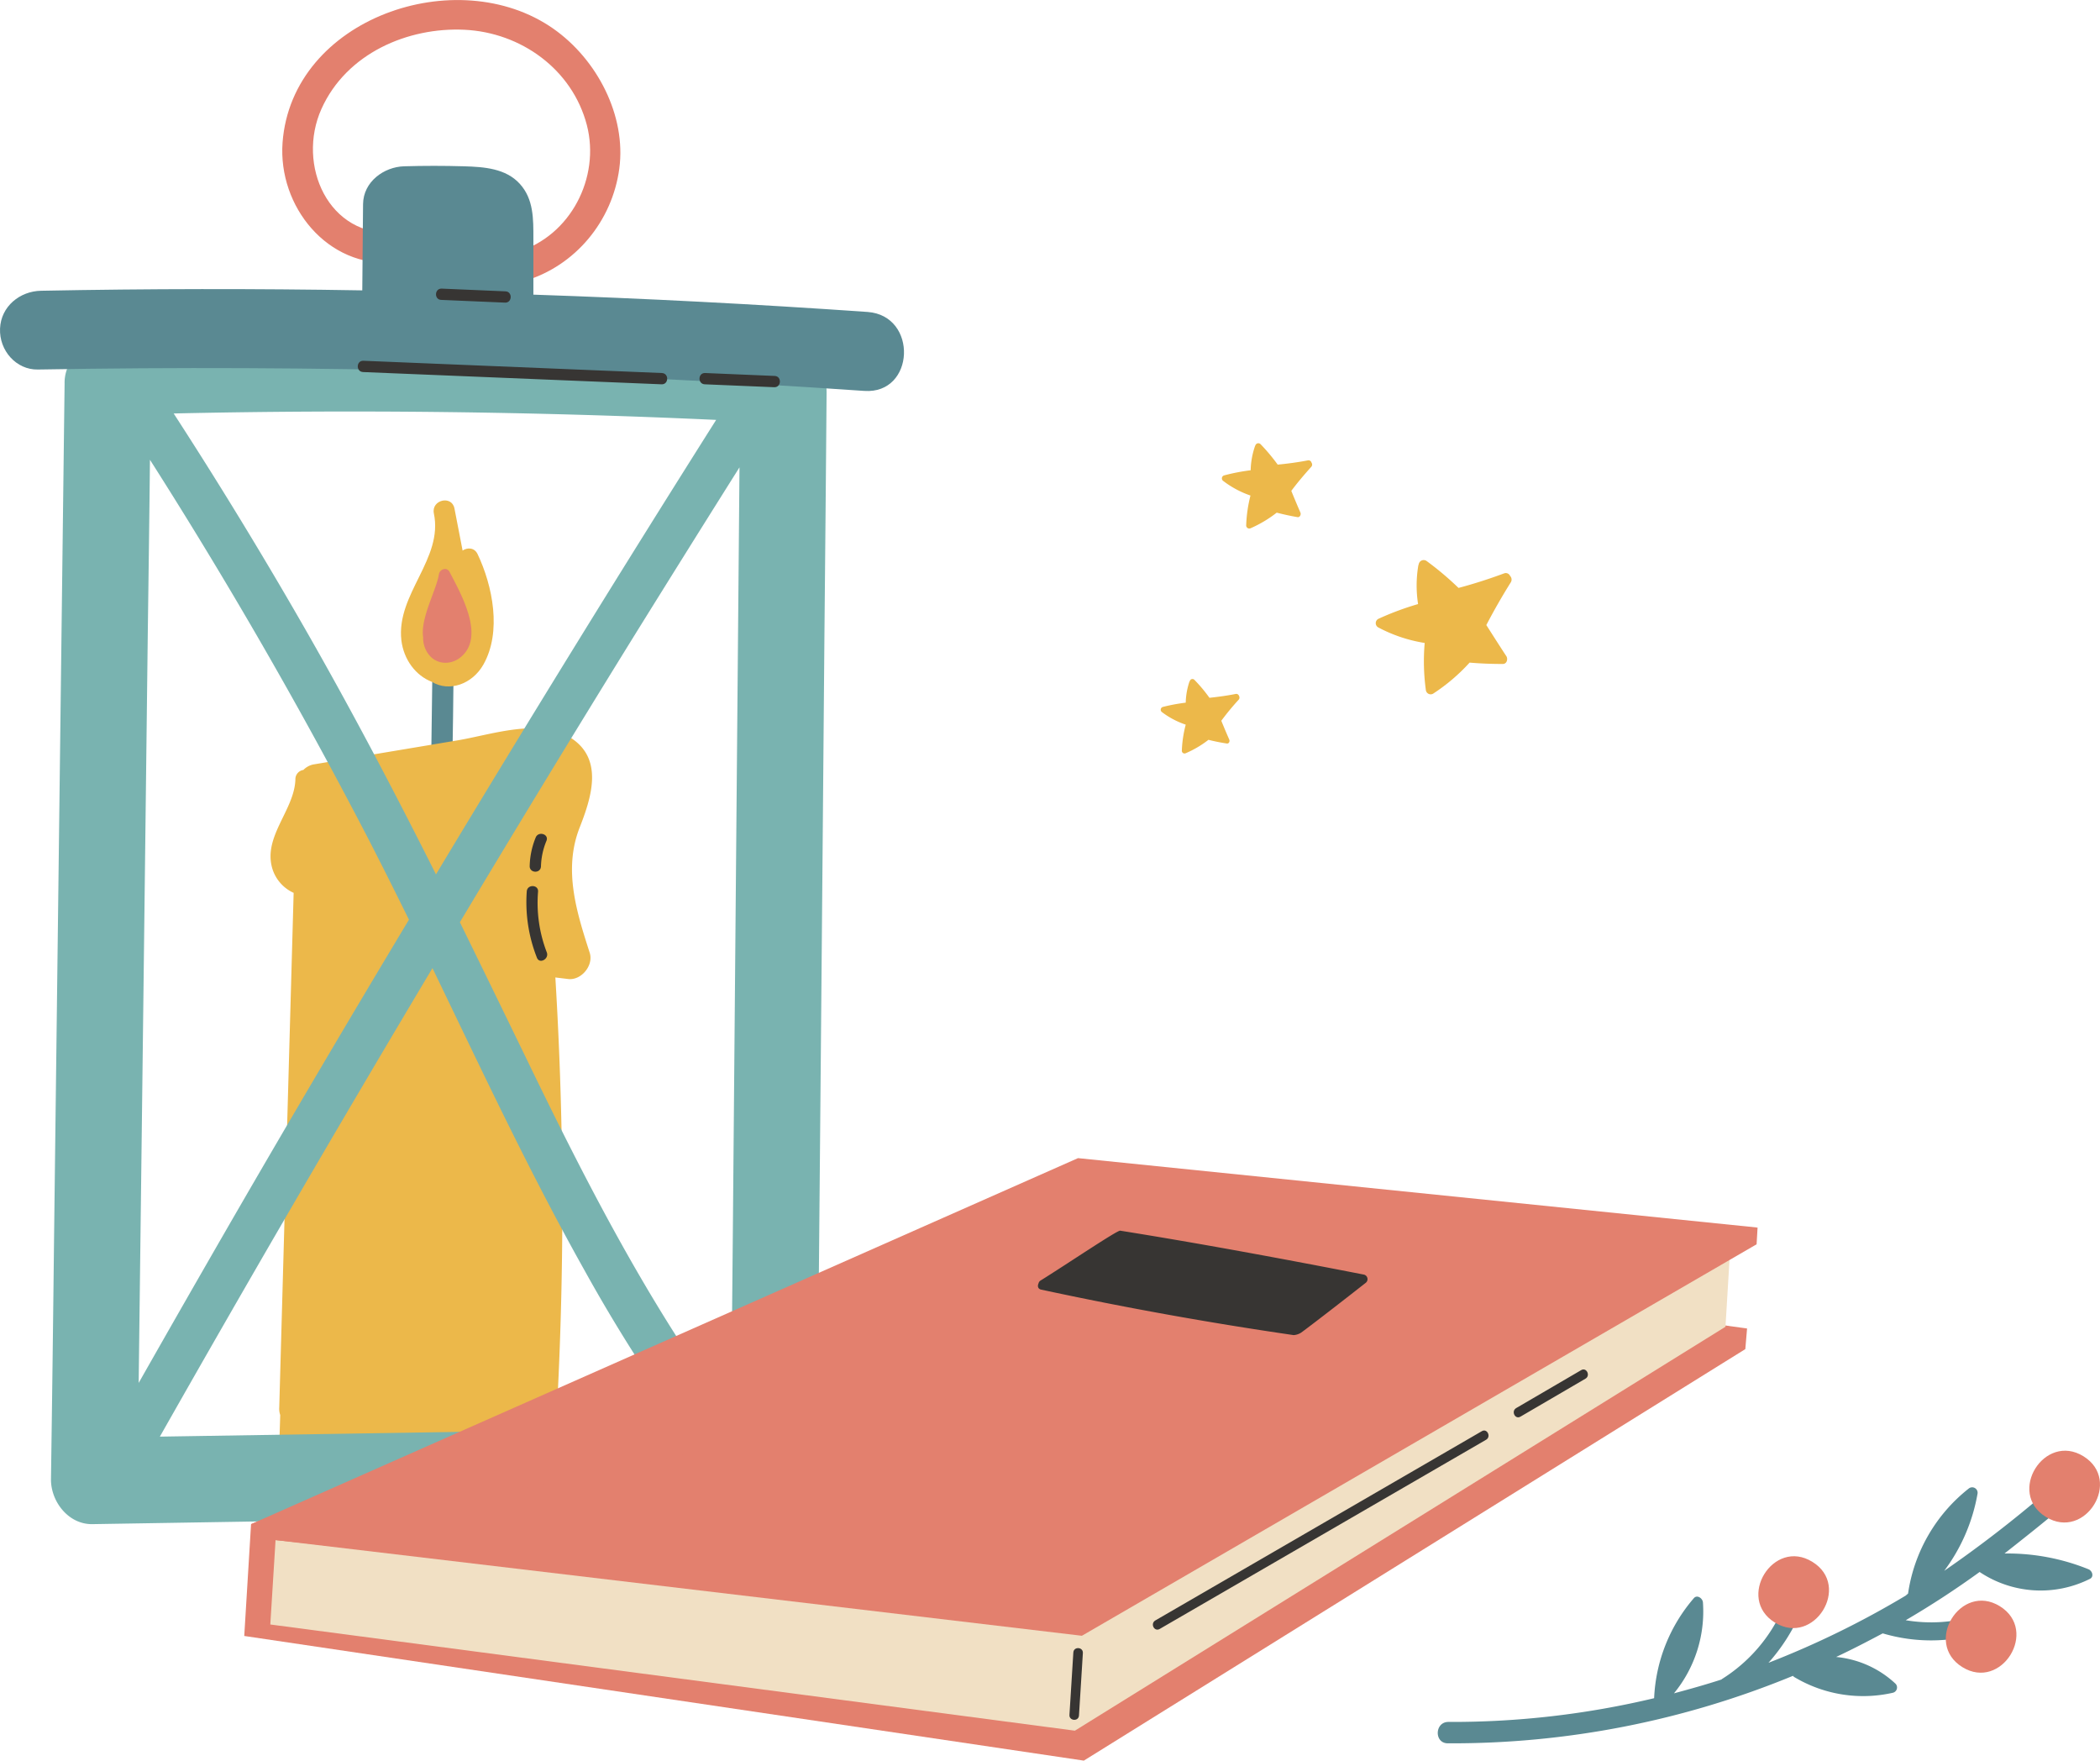 <svg xmlns="http://www.w3.org/2000/svg" width="1080" height="905.3" viewBox="-0.02 0.013 1080.033 905.287" style=""><g><g data-name="Слой 2"><g data-name="431269404"><path d="M233.2 350c.1-7.1-10.8-7.5-10.9-.5-.2 12.4-.3 24.8-.5 37.1-.1 7.1 10.8 7.5 10.9.5.2-12.4.4-24.8.5-37.1z" fill="#5a8992"></path><path d="M303.3 490c-6.8-21.1-13.7-42.8-5.2-64.5 6.2-15.8 12.7-36.1-5.7-46.8-16.2-9.3-40.3-.8-57.2 2L161 393.1a10 10 0 0 0-5 2.8 4.8 4.8 0 0 0-4.1 4.9c-.5 16.1-17.5 30-11.5 46.9a20.2 20.2 0 0 0 10.6 11.4q-3.7 132.3-7.4 264.5a10.2 10.2 0 0 0 .5 4l-.6 19.3c-.3 9.2 8.9 12.8 15.4 10.2a557.6 557.6 0 0 0 121.1-4.6c9.1-1.4 10.1-11 5.8-16.8a1949.2 1949.2 0 0 0-.2-233.1l6.6.8c6.7.8 13.1-6.9 11.1-13.4z" fill="#ecb84a"></path><path d="M424 325.1q.6-61.7 1.1-123.3c0-8.4-3.8-14.4-9.1-18.1a18.5 18.5 0 0 0-11.9-4.8q-174.5-9.5-349.4-4A20.9 20.9 0 0 0 37 185a20.2 20.2 0 0 0-3.8 12.3l-5.4 437.9q-.7 62.7-1.6 125.4c-.1 11.5 9 23.3 21.3 23.1l349.6-5.7c11.7-.2 23-8.7 23.1-21.3q2-215.7 3.8-431.6zm-55.7-109.2Q294.9 332 224.2 449.6c-22.2-44.2-45.2-87.9-70-130.9q-31-53.8-64.9-106.1 139.5-3.1 279 3.3zM189.6 431.7c7 13.6 13.9 27.4 20.7 41.2q-44.7 74.4-88.2 149.5-25.6 44.3-50.8 88.7 2.4-193.3 4.7-386.6c.4-29.4.8-58.7 1.1-88.1q60.6 95.1 112.5 195.3zm-107.4 307q68.7-121.2 140.2-240.9c25.2 52.2 49.8 104.8 78.2 155.4a816.5 816.5 0 0 0 51.4 81.2zm188-195.4q-16.8-34.6-33.7-69.1 43.3-72.3 87.8-144.3 27.8-44.8 56-89.6l-3.4 391.3-.9 96.6c-42.3-57.2-74.9-121-105.8-184.9z" fill="#79b3b0"></path><path d="M284.5 14.7c-49.3-34.5-134.4-5.5-139.2 58.6-2.4 32.8 23.1 64.5 57.4 61.7 9.8-.7 10.6-16.2.7-15.4-34.6 2.7-51-34.9-38.1-63.6s44.6-42.1 73.6-40.7 55.4 20.3 62.9 49c7 27-8.4 57-35.6 65.2-9.5 2.8-6.1 17.9 3.5 15 26.2-7.8 45.2-30.8 48.8-57.9s-11.4-56.1-34-71.9z" fill="#e3806e"></path><path d="M446.2 160.4q-85.9-6-171.9-8.9v-28.8c0-10 .2-20.3-7-28.2s-18.3-8.7-28.7-9-20.5-.3-30.8 0-21 7.9-21.1 19.5c-.1 14.8-.3 29.5-.4 44.3q-82.7-1.4-165.2.2c-10.9.2-20.6 8-21.1 19.4s8.4 21.3 19.4 21.1q212.7-3.7 425.1 11c26.1 1.8 27.7-38.7 1.7-40.6z" fill="#5a8992"></path><path d="M245.6 284.9c-1.6-3.4-5.3-3.5-7.7-1.8l-4.2-21.7c-1.4-6.9-11.9-4.4-10.6 2.5 5 23.5-19.4 41.5-16.7 65.3 1.2 10 7.4 18.2 15.7 21.4 8.9 5.4 20.8 1.2 26.5-8.9 9.5-16.8 4.8-40.4-3-56.8z" fill="#ecb84a"></path><path d="M340.4 191.8l-153.5-6.3c-3.7-.2-4 5.6-.2 5.8l153.5 6.3c3.7.2 4-5.6.2-5.8z" fill="#373533"></path><path d="M398.4 193.3l-35.7-1.5c-3.8-.2-4 5.6-.3 5.8l35.8 1.5c3.7.1 3.9-5.7.2-5.8z" fill="#373533"></path><path d="M260 149.8l-32.9-1.4c-3.7-.1-3.9 5.7-.2 5.8l32.8 1.4c3.7.2 4-5.6.3-5.8z" fill="#373533"></path><path d="M281.2 489.7a70.8 70.8 0 0 1-4.5-31.2c.3-3.7-5.5-3.9-5.8-.2a77.8 77.8 0 0 0 5.2 34.1c1.3 3.5 6.4.7 5.1-2.7z" fill="#373533"></path><path d="M275.5 430.6a41.1 41.1 0 0 0-3.1 14.7c-.1 3.7 5.6 4 5.8.2a36.6 36.6 0 0 1 2.8-13.1c1.5-3.5-4.1-5.2-5.5-1.8z" fill="#373533"></path><path d="M231.2 294.1c-1.4-2.8-5.1-1.4-5.5 1.2-1.2 8-9.6 22.5-8.1 32.4a13.8 13.8 0 0 0 3 9c3.8 4.8 10.5 5.3 15.4 1.9 14.4-10.2 1-33.3-4.8-44.5z" fill="#e3806e"></path><g><path d="M125.6 841.2l431.8 64.1 340.2-211.6.9-10.6s-385-53.4-388-51.8-381.4 152.4-381.4 152.4z" fill="#e3806e"></path><path fill="#e3806e" d="M554.4 595.5l349.5 35.7-336.8 201.9-438-49.4 425.3-188.2z"></path><path fill="#f1e0c4" d="M141.7 791.9l-2.7 43.4 413.8 54.6 334.6-207.7 2.2-36.5-336.7 190.1-411.2-43.9z"></path><path fill="#e3806e" d="M903.9 631.2l-.5 8.6-347 201.3-414.7-49.2 762.2-160.7z"></path><path d="M576.1 632.8c-1.5-.3-28.3 17.8-40.9 25.6a2.3 2.3 0 0 0-1.1 1.5c-.6 1.3-.4 2.8 1.3 3.2Q600 677 665.3 686.5a8.2 8.2 0 0 0 3.9-1.3c7.6-5.6 25.3-19.4 33.2-25.6a2.4 2.4 0 0 0-.9-4.2c-40.4-7.9-85.2-16.2-125.4-22.6z" fill="#373533"></path><path d="M552 849.7l-2 32.1c-.2 3.1 4.7 3.5 4.9.3l2-32.1c.2-3.2-4.7-3.5-4.9-.3z" fill="#373533"></path><path d="M762.1 735.9l-167.9 97.3c-2.8 1.6-.6 6 2.2 4.4l167.9-97.3c2.7-1.6.5-6-2.2-4.4z" fill="#373533"></path><path d="M813.2 704.5L779.8 724c-2.8 1.6-.6 6.1 2.2 4.4l33.4-19.5c2.7-1.6.5-6-2.2-4.4z" fill="#373533"></path></g><path d="M632.2 380.3c-1.4-3.2-2.8-6.5-4.1-9.7a133.4 133.4 0 0 1 9-10.9 1.7 1.7 0 0 0 .1-1.9 1.5 1.5 0 0 0-1.6-1c-4.5.9-9 1.5-13.6 2a76.6 76.6 0 0 0-7.7-9.2 1.4 1.4 0 0 0-2.4.6l-.2.3a36.6 36.6 0 0 0-1.9 10.8 94.3 94.3 0 0 0-11.8 2.2 1.5 1.5 0 0 0-.5 2.6 42.6 42.6 0 0 0 12.3 6.5 61.1 61.1 0 0 0-2 13.4 1.4 1.4 0 0 0 2 1.3 53 53 0 0 0 11.7-6.9c3.1.8 6.2 1.4 9.4 1.9 1.1.2 1.7-1.1 1.3-2z" fill="#ecb84a"></path><path d="M668.8 263.6c-1.6-3.7-3.2-7.5-4.7-11.2 3.2-4.3 6.7-8.4 10.3-12.4a1.7 1.7 0 0 0 .1-2.1 1.6 1.6 0 0 0-1.8-1.2c-5.2 1-10.4 1.7-15.6 2.2a97.9 97.9 0 0 0-8.8-10.5 1.6 1.6 0 0 0-2.7.7.8.8 0 0 0-.2.4 40.4 40.4 0 0 0-2.2 12.3 100.6 100.6 0 0 0-13.5 2.6 1.6 1.6 0 0 0-.6 2.9 49.8 49.8 0 0 0 14 7.5 71.5 71.5 0 0 0-2.2 15.2 1.6 1.6 0 0 0 2.3 1.6 62.5 62.5 0 0 0 13.4-8c3.5.9 7.1 1.7 10.7 2.3 1.2.2 1.9-1.3 1.5-2.3z" fill="#ecb84a"></path><path d="M774.7 337.4c-3.5-5.3-6.9-10.7-10.3-16 3.9-7.5 8.1-14.8 12.6-22a2.7 2.7 0 0 0-.4-3.3 2.4 2.4 0 0 0-3-1.3c-7.8 2.9-15.6 5.4-23.5 7.5a157.5 157.5 0 0 0-16.5-13.9 2.6 2.6 0 0 0-4 1.9 1.4 1.4 0 0 0-.2.6 62 62 0 0 0-.1 19.7 148.7 148.7 0 0 0-20.2 7.5 2.5 2.5 0 0 0-.1 4.6 76.1 76.1 0 0 0 23.7 7.9 108.9 108.9 0 0 0 .6 24.2 2.5 2.5 0 0 0 4 1.7 96.1 96.1 0 0 0 18.5-15.8c5.7.5 11.4.7 17.1.7 2.1 0 2.7-2.6 1.8-4z" fill="#ecb84a"></path><g><path d="M1074.1 806.9a110.9 110.9 0 0 0-43.2-8.1c6.6-5.2 22.1-17.4 28.4-23s-2.1-12.7-7.5-8.1a623.1 623.1 0 0 1-51.9 40 92.9 92.9 0 0 0 17.1-39.5 2.8 2.8 0 0 0-4.5-2.8 84.1 84.1 0 0 0-31.2 54l-1.3 1.1a464.6 464.6 0 0 1-70.5 34.5 95.3 95.3 0 0 0 16.5-25.9c2.3-5.4-6.5-7.9-8.9-2.5a81.4 81.4 0 0 1-31.6 36.8l-.2.2c-8 2.6-16.2 4.9-24.4 7.1a66.3 66.3 0 0 0 14.9-46.8c-.2-2.1-3-4.1-4.7-2.1a84.3 84.3 0 0 0-20.4 51.4 447.9 447.9 0 0 1-105.8 12.2c-7.1 0-7.4 11-.3 11a460.2 460.2 0 0 0 177.5-34.7 2.7 2.7 0 0 0 .8.7 69 69 0 0 0 50.6 8 2.8 2.8 0 0 0 1.4-4.6 51.8 51.8 0 0 0-30.6-13.8c8.1-3.8 16-7.9 23.9-12.1h.2a87.2 87.2 0 0 0 50.1-.2c5.7-1.7 3.6-10.7-2.1-9a78.5 78.5 0 0 1-36.3 2.4q19.5-11.4 38-24.8a56.5 56.5 0 0 0 56.6 3.6c2.3-1 1.5-4.1-.6-5z" fill="#5a8992"></path><path d="M932.1 803.1c-20.1-12.5-39.4 18.8-19.3 31.2s39.5-18.8 19.3-31.2z" fill="#e3806e"></path><path d="M1028.5 825.9c-20.1-12.4-39.4 18.8-19.3 31.3s39.5-18.8 19.3-31.3z" fill="#e3806e"></path><path d="M1071.5 748.8c-20.1-12.4-39.5 18.8-19.3 31.2s39.4-18.8 19.3-31.2z" fill="#e3806e"></path></g></g></g></g></svg>